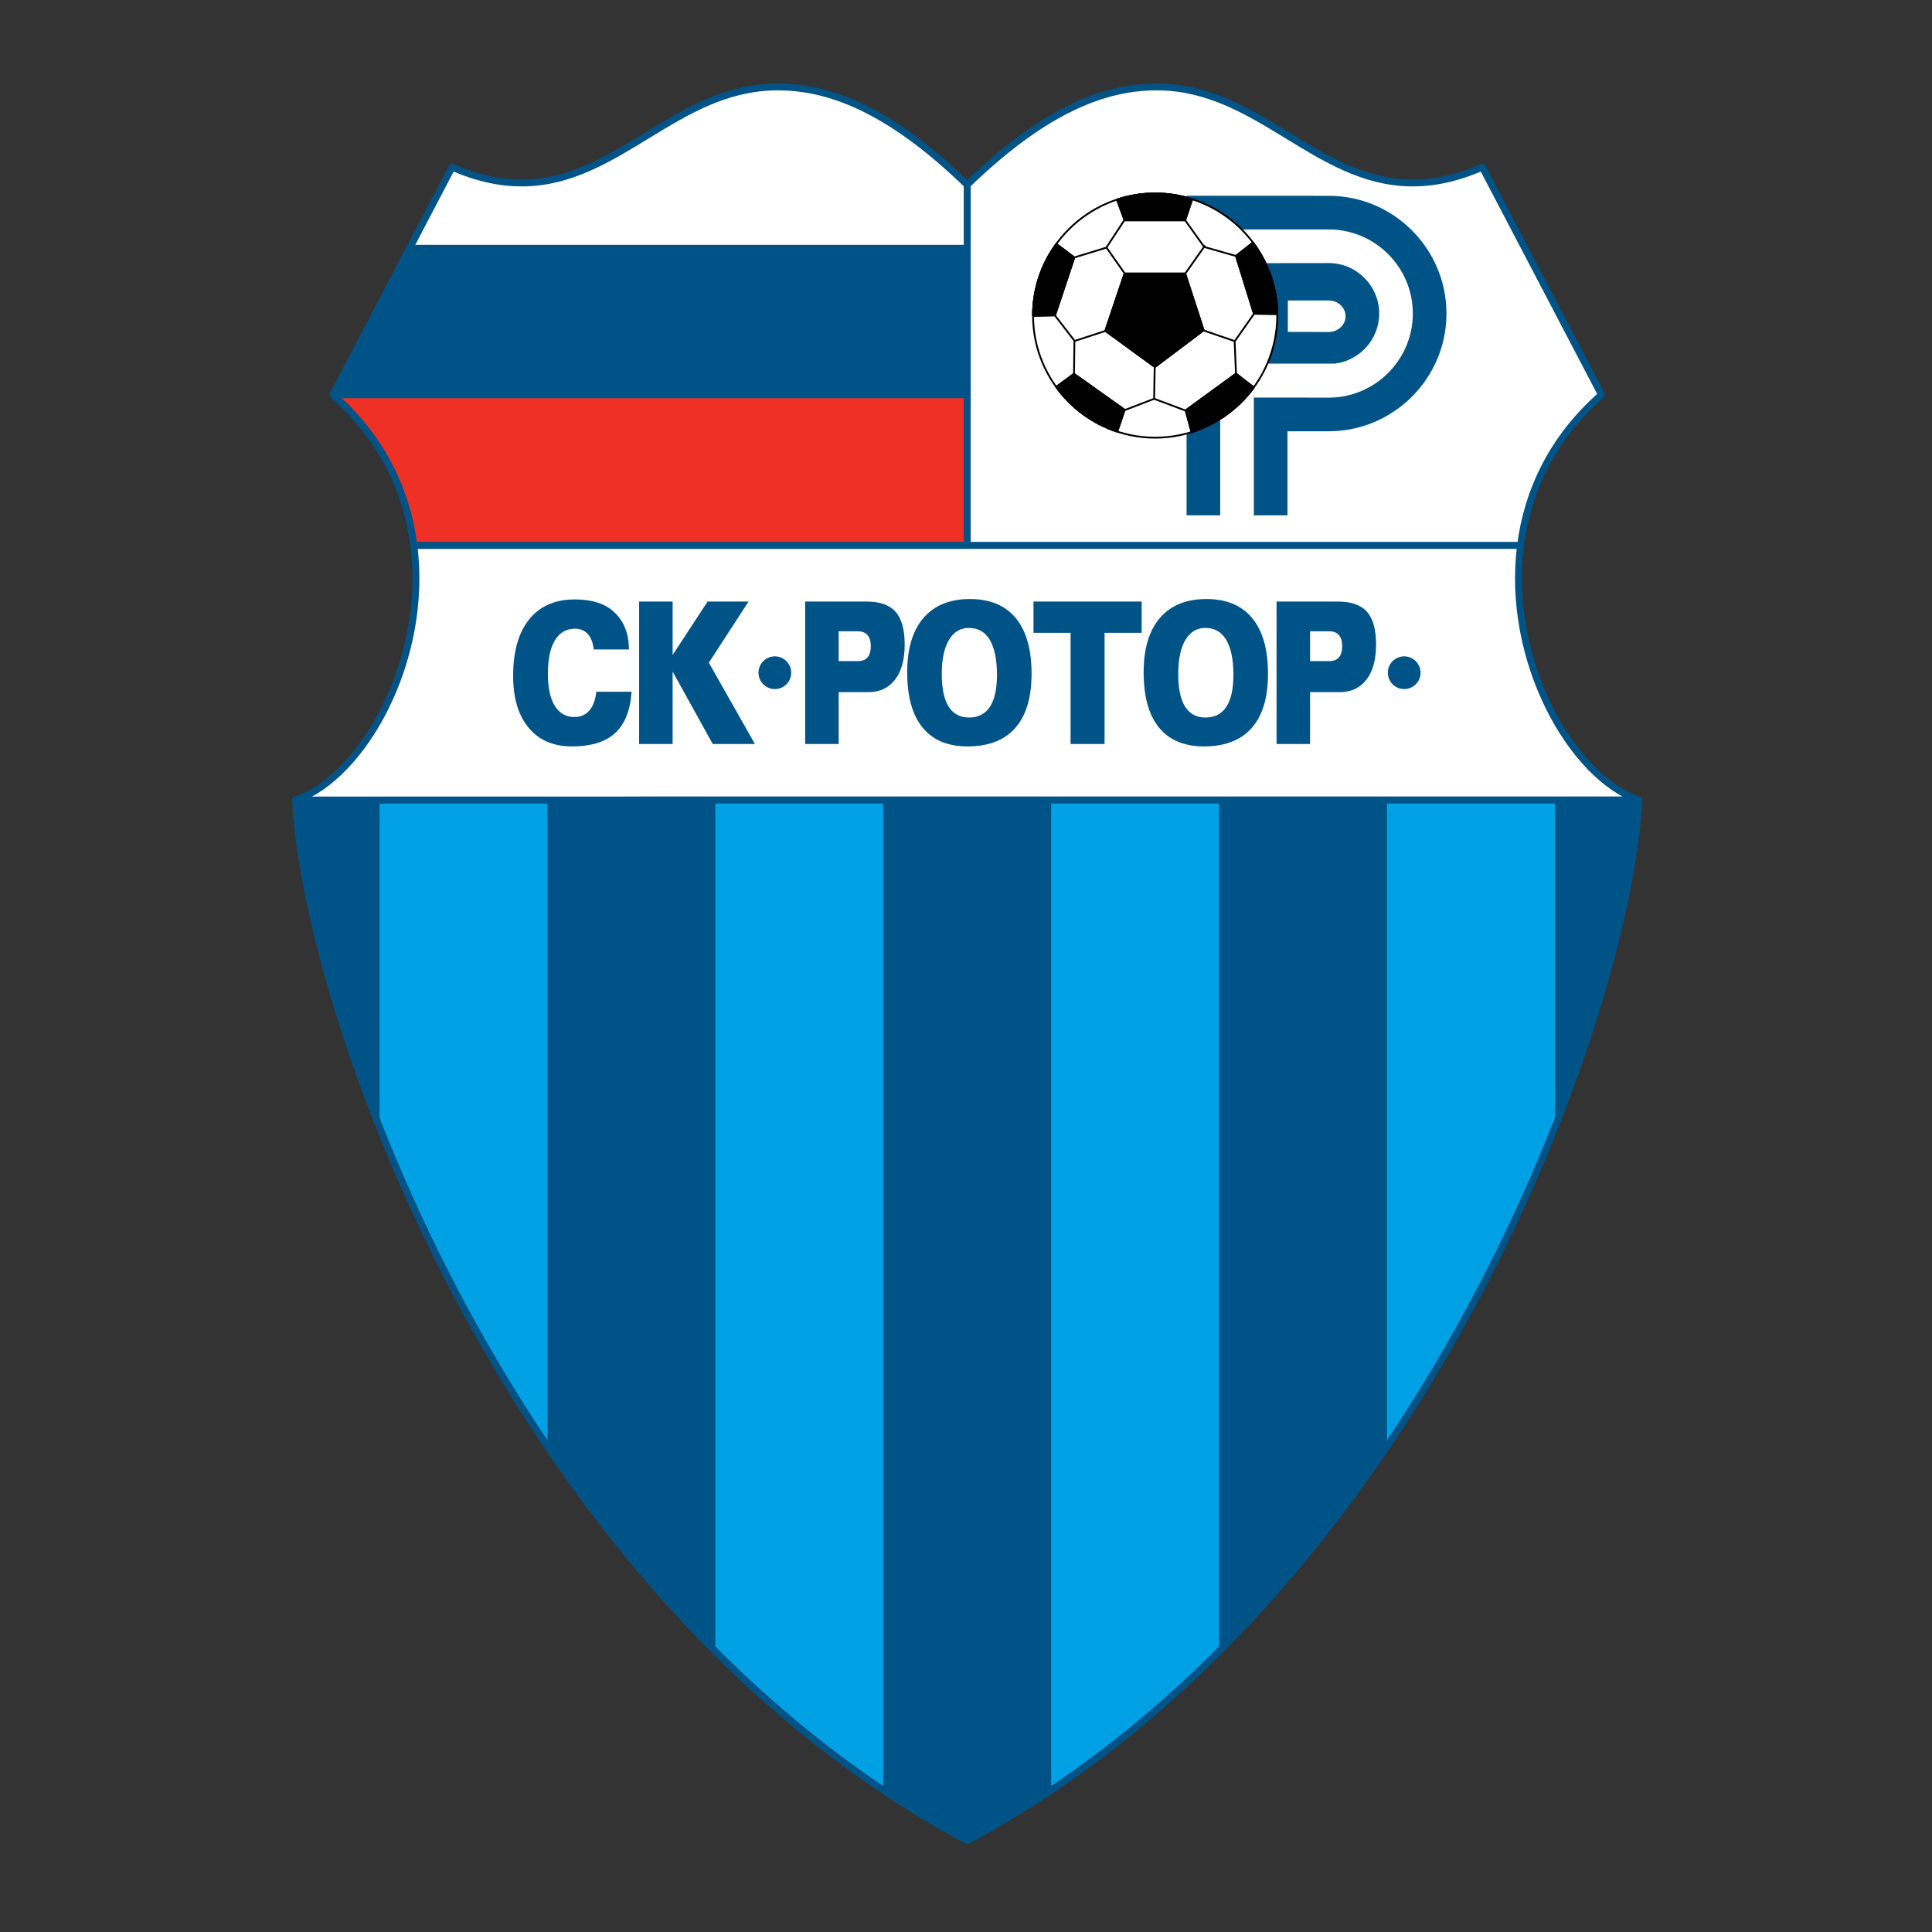 <?xml version="1.0" encoding="iso-8859-1"?>
<!-- Generator: Adobe Illustrator 24.0.1, SVG Export Plug-In . SVG Version: 6.00 Build 0)  -->
<svg version="1.1" id="Layer_1" xmlns="http://www.w3.org/2000/svg" xmlns:xlink="http://www.w3.org/1999/xlink" x="0px" y="0px"
	 viewBox="0 0 660 660" style="enable-background:new 0 0 660 660;" xml:space="preserve">
<rect x="0" y="0" width="660" height="660" fill="#333333" stroke="none"/>
<path style="fill:#FFFFFF;stroke:#005387;stroke-width:2.357;stroke-linejoin:round;stroke-miterlimit:1;" d="M100.983,273.325
	c22.794-7.757,45.45-47.552,40.392-87.021l0,0h378.072l0,0c-5.045,39.463,17.608,79.241,40.396,86.997l0,0L100.983,273.325
	L100.983,273.325z"/>
<path style="fill:#005387;" d="M330.413,628.769c-155.65-83.216-225.8-282.266-229.43-355.444l0,0l458.86-0.023l0,0
	C556.213,346.478,486.062,545.526,330.413,628.769L330.413,628.769z"/>
<path style="fill:#00A1E4;" d="M301.734,611.53c-20.846-13.96-39.945-30.006-57.358-47.41l0,0V273.325h57.358V611.53L301.734,611.53
	z M187.026,494.109c-24.51-36.287-43.509-74.14-57.358-109.047l0,0V273.325h57.358V494.109L187.026,494.109z M531.158,385.039
	c-13.849,34.907-32.849,72.767-57.358,109.052l0,0V273.325h57.358V385.039L531.158,385.039z M416.45,564.109
	c-17.412,17.404-36.511,33.452-57.359,47.421l0,0V273.325h57.359V564.109L416.45,564.109z"/>
<path style="fill:#FFFFFF;stroke:#005387;stroke-width:2.357;stroke-linejoin:round;stroke-miterlimit:1;" d="M519.452,186.304
	c2.345-18.292,10.635-36.516,27.633-51.448l0,0l-40.691-77.758l0,0c-9.065,3.978-17.15,5.52-24.58,5.399
	c-32.19-0.526-52.049-32.317-85.823-32.797c-17.549-0.25-38.203,6.926-65.579,33.425l0,0v123.179H519.452L519.452,186.304z"/>
<path style="fill:#005387;" d="M453.917,66.891c22.148,0,40.216,18.067,40.216,40.217c0,22.151-18.068,40.218-40.216,40.218l0,0
	l-14.095,0.012v28.72h-11.49V135.81l25.586,0.025l0,0c15.822,0,28.726-12.905,28.726-28.727c0-15.82-12.904-28.727-28.726-28.727
	l0,0l-25.586,0.001v-0.001h-11.492v97.677h-11.49l-0.008-109.19L453.917,66.891L453.917,66.891z"/>
<path style="fill:#005387;" d="M453.917,89.872c9.491,0,17.234,7.742,17.234,17.236c0,8.801-6.654,16.096-15.189,17.113l0,0h-27.63
	l-0.006-34.318L453.917,89.872L453.917,89.872z"/>
<path style="fill:#FFFFFF;" d="M453.917,102.642c3.164,0,5.747,2.42,5.747,5.385c0,2.967-2.583,5.388-5.747,5.388l0,0l-13.974-0.032
	l0.009-10.741H453.917L453.917,102.642z"/>
<path style="fill:#FFFFFF;stroke:#005387;stroke-width:2.357;stroke-linejoin:round;stroke-miterlimit:1;" d="M141.374,186.304
	c-2.344-18.292-10.635-36.516-27.634-51.448l0,0l40.691-77.758l0,0c9.064,3.978,17.15,5.52,24.58,5.399
	c32.19-0.526,52.049-32.317,85.823-32.797c17.549-0.25,38.204,6.926,65.579,33.425l0,0v123.179H141.374L141.374,186.304z"/>
<path style="fill:#005387;" d="M202.852,221.862c-0.289-2.333-0.98-4.098-2.061-5.288c-1.089-1.2-2.558-1.797-4.424-1.797
	c-2.956,0-5.226,1.334-6.82,4.002c-1.589,2.678-2.387,6.47-2.387,11.396c0,4.729,0.784,8.37,2.35,10.93
	c1.572,2.56,3.812,3.842,6.718,3.842c2.111,0,3.801-0.726,5.077-2.18c1.282-1.452,2.079-3.606,2.404-6.461l0,0h12.046l0,0
	c-0.419,6.335-2.274,11.031-5.577,14.09c-3.297,3.058-8.237,4.587-14.801,4.587c-6.328,0-11.255-2.121-14.782-6.37
	c-3.534-4.241-5.3-10.17-5.3-17.783c0-8.286,1.825-14.706,5.482-19.249c3.653-4.536,8.851-6.809,15.589-6.809
	c5.895,0,10.373,1.445,13.434,4.326c1.613,1.469,2.848,3.243,3.692,5.305c0.91,2.204,1.359,4.687,1.359,7.458l0,0H202.852
	L202.852,221.862z M218.336,254.165v-48.673h11.443v18.245l11.954-18.245h13.989l-13.57,20.889l15.739,27.784h-14.403l-13.708-24.75
	v24.75H218.336L218.336,254.165z M286.503,215.654v10.195h6.465l0,0c1.538,0,2.67-0.423,3.401-1.267
	c0.734-0.855,1.101-2.146,1.101-3.878c0-1.655-0.377-2.904-1.122-3.768c-0.746-0.854-1.872-1.283-3.379-1.283l0,0H286.503
	L286.503,215.654z M275.058,254.165v-48.673h20.887l0,0c4.586,0,7.917,1.166,9.992,3.497c2.081,2.333,3.113,6.057,3.113,11.185
	c0,5.125-1.087,9.122-3.273,11.975c-2.188,2.865-5.224,4.293-9.117,4.293l0,0h-10.158v17.723H275.058L275.058,254.165z
	 M321.726,230.242c0,4.951,0.779,8.667,2.34,11.15c1.565,2.483,3.899,3.726,7.007,3.726c3.125,0,5.488-1.226,7.095-3.676
	c1.608-2.457,2.411-6.081,2.411-10.872c0-5.212-0.81-9.19-2.435-11.944c-1.623-2.744-4.01-4.122-7.166-4.122
	c-2.907,0-5.175,1.377-6.806,4.122C322.539,221.381,321.726,225.249,321.726,230.242L321.726,230.242z M330.517,254.984
	c-6.754,0-11.876-2.154-15.367-6.454c-3.497-4.298-5.241-10.593-5.241-18.887c0-8.026,1.848-14.201,5.549-18.525
	c3.703-4.316,9.003-6.479,15.915-6.479c6.829,0,12.041,2.179,15.633,6.529c3.593,4.361,5.391,10.694,5.391,19.008
	c0,8.117-1.851,14.274-5.55,18.489C343.148,252.88,337.702,254.984,330.517,254.984L330.517,254.984z M365.727,254.165v-37.98
	H353.06v-10.693h36.95v10.693h-12.674v37.98H365.727L365.727,254.165z M402.499,230.242c0,4.951,0.778,8.667,2.339,11.15
	c1.565,2.483,3.899,3.726,7.007,3.726c3.126,0,5.489-1.226,7.095-3.676c1.606-2.457,2.412-6.081,2.412-10.872
	c0-5.212-0.81-9.19-2.436-11.944c-1.625-2.744-4.01-4.122-7.166-4.122c-2.907,0-5.177,1.377-6.806,4.122
	C403.311,221.381,402.499,225.249,402.499,230.242L402.499,230.242z M411.289,254.984c-6.754,0-11.876-2.154-15.368-6.454
	c-3.498-4.298-5.24-10.593-5.24-18.887c0-8.026,1.849-14.201,5.547-18.525c3.705-4.316,9.006-6.479,15.919-6.479
	c6.829,0,12.04,2.179,15.632,6.529c3.594,4.361,5.388,10.694,5.388,19.008c0,8.117-1.849,14.274-5.547,18.489
	C423.92,252.88,418.474,254.984,411.289,254.984L411.289,254.984z M447.538,215.654v10.195h6.465l0,0
	c1.535,0,2.671-0.423,3.401-1.267c0.732-0.855,1.099-2.146,1.099-3.878c0-1.655-0.377-2.904-1.121-3.768
	c-0.745-0.854-1.872-1.283-3.378-1.283l0,0H447.538L447.538,215.654z M436.093,254.165v-48.673h20.885l0,0
	c4.587,0,7.918,1.166,9.993,3.497c2.081,2.333,3.112,6.057,3.112,11.185c0,5.125-1.085,9.122-3.271,11.975
	c-2.186,2.865-5.224,4.293-9.117,4.293l0,0h-10.158v17.723H436.093L436.093,254.165z M479.691,224.222c3.08,0,5.59,2.511,5.59,5.588
	c0,3.081-2.51,5.589-5.59,5.589c-3.078,0-5.588-2.509-5.588-5.589C474.102,226.733,476.613,224.222,479.691,224.222L479.691,224.222
	z M264.701,224.222c3.078,0,5.59,2.511,5.59,5.588c0,3.081-2.512,5.589-5.59,5.589c-3.079,0-5.589-2.509-5.589-5.589
	C259.112,226.733,261.622,224.222,264.701,224.222L264.701,224.222z"/>
<path style="fill:#005387;" d="M113.741,134.856l26.807-51.226h189.865v51.226H113.741L113.741,134.856z"/>
<path style="fill:#EE3124;stroke:#005387;stroke-width:2.357;stroke-miterlimit:1;" d="M141.374,186.304
	c-2.344-18.292-10.635-36.516-27.634-51.448l0,0h216.672v51.448H141.374L141.374,186.304z"/>
<line style="fill:none;stroke:#000000;stroke-width:0.617;stroke-miterlimit:1;" x1="428.186" y1="82.65" x2="427.639" y2="83.016"/>
<line style="fill:none;stroke:#000000;stroke-width:0.617;stroke-miterlimit:1;" x1="407.241" y1="68.471" x2="407.241" y2="68.289"/>
<path style="fill:none;stroke:#000000;stroke-width:0.617;stroke-miterlimit:1;" d="M428.186,82.65"/>
<line style="fill:none;stroke:#000000;stroke-width:0.617;stroke-miterlimit:1;" x1="435.597" y1="107.349" x2="436.147" y2="107.349"/>
<line style="fill:none;stroke:#000000;stroke-width:0.617;stroke-miterlimit:1;" x1="381.628" y1="68.289" x2="381.628" y2="68.471"/>
<path style="fill:none;stroke:#000000;stroke-width:0.617;stroke-miterlimit:1;" d="M381.628,68.289"/>
<path style="fill:#FFFFFF;stroke:#000000;stroke-width:0.617;stroke-miterlimit:1;" d="M394.618,149.516
	c22.958,0,41.712-18.75,41.712-41.712c0-23.049-18.753-41.712-41.712-41.712c-22.961,0-41.712,18.663-41.712,41.712
	C352.906,130.765,371.657,149.516,394.618,149.516L394.618,149.516L394.618,149.516z"/>
<line style="fill:none;stroke:#000000;stroke-width:0.617;stroke-miterlimit:1;" x1="394.473" y1="124.941" x2="394.26" y2="136.305"/>
<polyline style="fill:none;stroke:#000000;stroke-width:0.617;stroke-miterlimit:1;" points="405.32,140.377 394.266,136.229 
	384.113,140.139 "/>
<line style="fill:none;stroke:#000000;stroke-width:0.617;stroke-miterlimit:1;" x1="378.031" y1="84.627" x2="384.439" y2="93.754"/>
<polyline style="fill:none;stroke:#000000;stroke-width:0.617;stroke-miterlimit:1;" points="366.394,88.134 377.958,84.592 
	384.477,74.632 "/>
<line style="fill:none;stroke:#000000;stroke-width:0.617;stroke-miterlimit:1;" x1="377.815" y1="112.988" x2="366.987" y2="116.517"/>
<polyline style="fill:none;stroke:#000000;stroke-width:0.617;stroke-miterlimit:1;" points="366.888,128.429 367.038,116.38 
	360.142,107.448 "/>
<line style="fill:none;stroke:#000000;stroke-width:0.617;stroke-miterlimit:1;" x1="404.622" y1="93.838" x2="411.664" y2="83.865"/>
<polyline style="fill:none;stroke:#000000;stroke-width:0.617;stroke-miterlimit:1;" points="422.736,87.592 411.386,84.367 
	404.617,74.884 "/>
<line style="fill:none;stroke:#000000;stroke-width:0.617;stroke-miterlimit:1;" x1="421.828" y1="116.543" x2="410.621" y2="112.703"/>
<polyline style="fill:none;stroke:#000000;stroke-width:0.617;stroke-miterlimit:1;" points="422.247,128.024 421.773,116.614 
	428.528,107.006 "/>
<path style="stroke:#000000;stroke-width:0.617;stroke-miterlimit:1;" d="M404.861,93.443h-20.672l-6.583,19.575l16.921,12.348
	l16.646-12.531L404.861,93.443L404.861,93.443z M407.061,147.612c8.605-2.706,16.023-8.137,21.24-15.27l0,0l-6.06-4.688
	l-17.196,12.533L407.061,147.612L407.061,147.612z M436.321,107.266c-0.114-9.148-3.183-17.582-8.286-24.404l0,0l-5.794,4.544
	l6.13,19.758L436.321,107.266L436.321,107.266z M407.274,68.06c-3.997-1.276-8.247-1.968-12.656-1.968
	c-4.552,0-8.936,0.737-13.046,2.093l0,0l2.617,7.056h20.672L407.274,68.06L407.274,68.06z M360.856,83.337
	c-4.997,6.873-7.95,15.323-7.95,24.467c0,0.026,0,0.052,0,0.078l0,0l7.5-0.167l6.586-19.759L360.856,83.337L360.856,83.337z
	 M360.815,132.183c5.118,7.067,12.395,12.481,20.84,15.261l0,0l2.534-7.439l-17.304-12.298L360.815,132.183L360.815,132.183z"/>
<polyline style="stroke:#000000;stroke-width:0.617;stroke-miterlimit:1;" points="404.861,93.443 384.189,93.443 377.605,113.019 
	394.527,125.366 411.173,112.835 404.861,93.443 "/>
<path style="fill:none;stroke:#000000;stroke-width:0.617;stroke-miterlimit:1;" d="M407.061,147.612
	c8.605-2.706,16.023-8.137,21.24-15.27"/>
<polyline style="fill:none;stroke:#000000;stroke-width:0.617;stroke-miterlimit:1;" points="428.301,132.341 422.241,127.653 
	405.045,140.186 407.061,147.612 "/>
<path style="fill:none;stroke:#000000;stroke-width:0.617;stroke-miterlimit:1;" d="M436.321,107.266
	c-0.114-9.148-3.183-17.582-8.286-24.404"/>
<polyline style="fill:none;stroke:#000000;stroke-width:0.617;stroke-miterlimit:1;" points="428.036,82.863 422.241,87.406 
	428.371,107.164 436.321,107.266 "/>
<path style="fill:none;stroke:#000000;stroke-width:0.617;stroke-miterlimit:1;" d="M407.274,68.06
	c-3.997-1.276-8.247-1.968-12.656-1.968c-4.552,0-8.936,0.737-13.046,2.093"/>
<polyline style="fill:none;stroke:#000000;stroke-width:0.617;stroke-miterlimit:1;" points="381.572,68.185 384.189,75.241 
	404.861,75.241 407.274,68.06 "/>
<path style="fill:none;stroke:#000000;stroke-width:0.617;stroke-miterlimit:1;" d="M360.856,83.337
	c-4.997,6.873-7.95,15.323-7.95,24.467c0,0.026,0,0.052,0,0.078"/>
<polyline style="fill:none;stroke:#000000;stroke-width:0.617;stroke-miterlimit:1;" points="352.906,107.881 360.406,107.714 
	366.993,87.955 360.856,83.337 "/>
<path style="fill:none;stroke:#000000;stroke-width:0.617;stroke-miterlimit:1;" d="M360.815,132.183
	c5.118,7.067,12.395,12.481,20.84,15.261"/>
<polyline style="fill:none;stroke:#000000;stroke-width:0.617;stroke-miterlimit:1;" points="381.655,147.443 384.189,140.004 
	366.885,127.706 360.815,132.183 "/>
<path style="fill:none;stroke:#005387;stroke-width:2.357;stroke-linejoin:round;stroke-miterlimit:1;" d="M330.413,628.769
	c-155.65-83.216-225.8-282.266-229.43-355.444l0,0l458.86-0.023l0,0C556.213,346.478,486.062,545.526,330.413,628.769
	L330.413,628.769z"/>
</svg>
